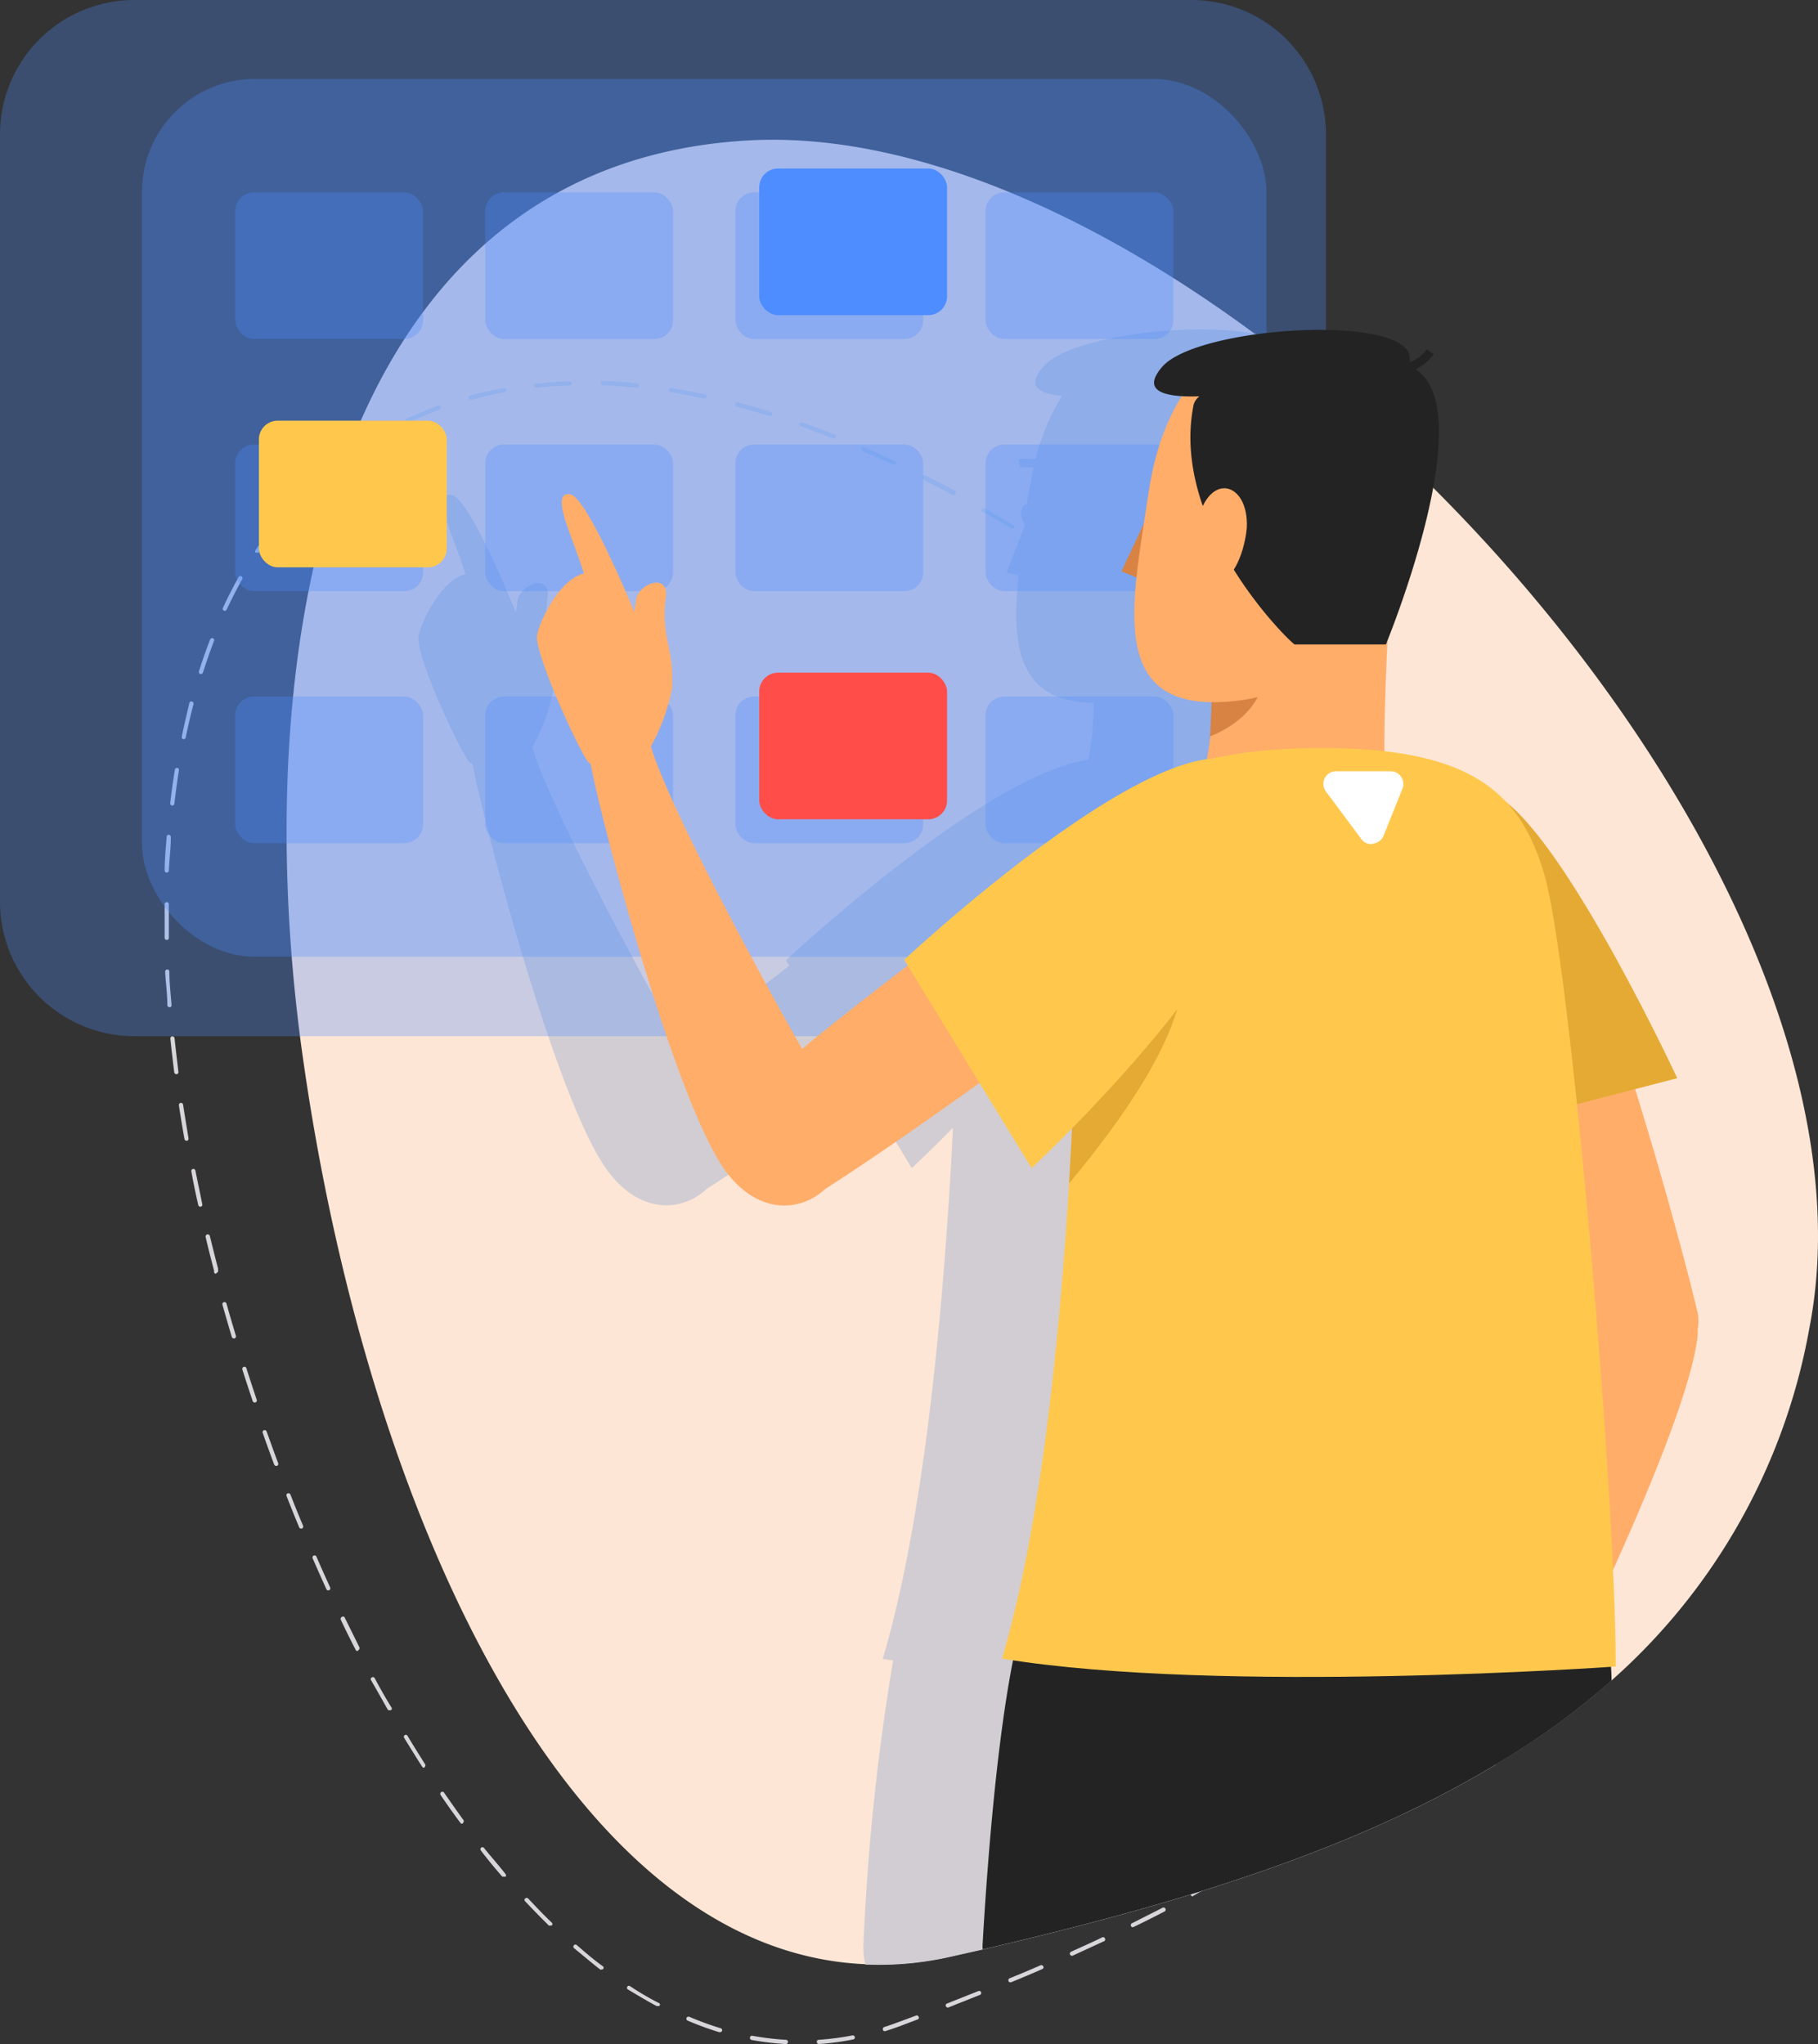 <svg xmlns="http://www.w3.org/2000/svg" width="541.043" height="608.368" viewBox="0 0 541.043 608.368">
  <rect x="0" y="0" width="541.043" height="608.368" fill="#333333" stroke="none"/>
  <g id="Image" transform="translate(-0.15 -0.15)">
    <path id="Path" d="M453.209,353.558a182.85,182.85,0,0,1-58.9,105,223.2,223.2,0,0,1-34.5,25c-43.25,26.15-96.85,42-152.65,55l-9.55,2.15a96,96,0,0,1-25.3,2.3c-88.75-3.7-149.2-135.25-168-273.7-16.4-123.25,11.05-262.85,133.95-269.15,46.15-2.3,100,20.7,150,57.7,3.6,2.65,7.2,5.4,10.75,8.2h0l2.2,1.75C394.559,142.208,470.809,262.858,453.209,353.558Z" transform="translate(85.441 41.742)" fill="#fde6d6"/>
    <path id="Shape" d="M184.7,494.975a84.485,84.485,0,0,1-10-1.2.633.633,0,0,1,.2-1.25,83.884,83.884,0,0,0,10,1.2.6.6,0,0,1,.443.194.6.6,0,0,1,.157.457.649.649,0,0,1-.8.6Zm10,0a.6.6,0,0,1-.6-.6.55.55,0,0,1,.55-.651,81.606,81.606,0,0,0,10-1.3.65.65,0,0,1,.751.5.6.6,0,0,1-.5.7,84.064,84.064,0,0,1-10,1.35Zm-39.05-6.95a.65.65,0,0,1-.35-.8.7.7,0,0,1,.85-.35,91.039,91.039,0,0,0,9.3,3.4.651.651,0,0,1,.45.8.7.7,0,0,1-.8.35v.049A93.953,93.953,0,0,1,155.652,488.025Zm58.1,2.7a.651.651,0,0,1,.4-.8c1.45-.45,2.95-1,4.45-1.55l5-1.85a.6.6,0,0,1,.8.35.55.55,0,0,1-.35.8l-5,1.9c-1.5.55-3.05,1.1-4.549,1.55l-.15.05h-.019A.6.6,0,0,1,213.752,490.725Zm18.751-7a.55.55,0,0,1,.35-.8l9.3-3.7a.618.618,0,1,1,.45,1.15l-9.3,3.7-.25.05A.6.6,0,0,1,232.5,483.725Zm-85.8-.1v.05h-.3c-2.9-1.551-5.8-3.3-8.65-5a.65.65,0,0,1,0-.85.6.6,0,0,1,.85,0,88.445,88.445,0,0,0,8.55,5,.46.46,0,1,1-.45.8Zm104.45-7.35a.649.649,0,0,1,.3-.85c3.1-1.25,6.2-2.55,9.25-3.9a.7.7,0,0,1,.8.35.6.6,0,0,1-.3.8c-3.1,1.35-6.151,2.65-9.25,3.9l-.25.049h-.037A.549.549,0,0,1,251.152,476.275Zm-121.5-3.45c-2.6-2-5-4.1-7.8-6.35a.621.621,0,0,1,.8-.95c2.55,2.2,5,4.35,7.75,6.3a.54.54,0,0,1-.5.95l.1.049a.555.555,0,0,1-.35,0Zm139.8-4.5a.6.6,0,0,1,.3-.8c3.049-1.4,6.1-2.75,9.1-4.2a.65.65,0,1,1,.5,1.149l-9.1,4.2-.25.05A.6.6,0,0,1,269.452,468.325Zm18.15-8.45a.6.6,0,0,1,.3-.85l8.9-4.5a.65.65,0,1,1,.6,1.1c-3,1.55-5.95,3.05-9,4.5l-.25.1h0A.6.6,0,0,1,287.6,459.875Zm-173.25-.149q-3.5-3.451-7.05-7.2a.549.549,0,0,1,0-.851.65.65,0,0,1,.9,0c2.35,2.5,4.7,5,7,7.151a.548.548,0,0,1,0,.85.5.5,0,0,1-.45,0v.05a.556.556,0,0,1-.4,0Zm191.05-9.05a.649.649,0,0,1,.249-.85c2.95-1.6,5.9-3.251,8.7-5a.651.651,0,0,1,.85,0,.6.6,0,0,1,0,.85l-8.751,5-.5.35A.7.7,0,0,1,305.4,450.675Zm-204.45-5.55a.7.7,0,0,1-.5,0c-2.149-2.45-4.25-5-6.35-7.75a.6.6,0,1,1,.95-.75c2.1,2.65,4.251,5,6.35,7.7a.65.65,0,0,1,0,.9Zm221.65-4.45a.6.6,0,0,1,0-.85c2.9-1.8,5.75-3.6,8.45-5.4a.6.6,0,1,1,.85.85c-2.7,1.8-5.55,3.6-8.45,5.4l-.35.3h-.012A.549.549,0,0,1,322.6,440.675Zm16.75-10.75a.6.6,0,0,1,0-.85c2.75-2,5.449-3.95,8.05-5.95a.6.6,0,1,1,.851.85c-2.6,2-5.3,4-8.1,5.95a.492.492,0,0,1-.15-.049l-.15.049a.6.6,0,0,1-.5,0ZM88,429.125c-1.95-2.6-3.9-5.35-5.8-8.15a.7.7,0,0,1,0-.9.65.65,0,0,1,.9,0c1.9,2.75,3.849,5.5,5.75,8.15a.6.6,0,0,1,0,.85.656.656,0,0,1-.2.3l-.149.05A.6.6,0,0,1,88,429.125Zm267.251-11.6a.6.6,0,0,1,0-.85c2.55-2.15,5-4.35,7.549-6.549a.6.6,0,0,1,.851,0,.649.649,0,0,1,0,.9l-7.6,6.55a.64.64,0,0,1-.149.15l-.15.049A.7.7,0,0,1,355.253,417.525Zm-278.6-5.05c-1.75-2.75-3.55-5.65-5.3-8.5a.65.65,0,0,1,0-.85.6.6,0,0,1,.85,0c1.7,2.849,3.5,5.7,5.25,8.5a.651.651,0,0,1,0,.85l-.25.3A.7.7,0,0,1,76.652,412.475Zm293.95-8.2a.446.446,0,0,1-.4,0,.548.548,0,0,1,0-.85c2.35-2.4,4.7-5,6.9-7.2a.6.6,0,0,1,.85,0,.65.65,0,0,1,0,.9c-2.2,2.4-4.55,5-6.95,7.25a.6.6,0,0,1-.4-.1Zm-304.25-8.9c-1.6-2.85-3.251-5.8-5-8.8a.65.65,0,0,1,1.1-.6c1.6,3,3.25,5.95,5,8.75a.651.651,0,0,1,0,.85l-.55.1h0A.649.649,0,0,1,66.353,395.375Zm317.849-5.9h-.5a.65.65,0,0,1,0-.9c2.1-2.6,4.15-5,6.1-7.9a.6.6,0,1,1,.851.85c-1.95,2.65-4,5.35-6.15,7.95a.55.55,0,0,1-.3,0Zm-327.35-11.8c-1.55-3-3.05-6.05-4.45-9a.726.726,0,0,1,1.1-.8l4.45,9a.649.649,0,0,1-.25.85l-.3.3h0A.6.6,0,0,1,56.852,377.675Zm339.1-4.3-.1-.049h-.3a.6.6,0,0,1,0-.85c1.8-2.8,3.5-5.65,5-8.55a.65.65,0,1,1,1.1.6c-1.65,2.9-3.4,5.8-5,8.6a.7.7,0,0,1-.7.25Zm-347.8-13.75c-1.4-3.05-2.75-6.1-4.1-9.2a.618.618,0,1,1,1.15-.45c1.3,3.05,2.7,6.1,4.05,9.1a.651.651,0,0,1-.3.851l-.25.049h0A.6.6,0,0,1,48.152,359.625Zm357.45-3.749a.65.65,0,0,1-.3-.85c1.45-2.95,2.8-6,4.1-9.1a.6.6,0,0,1,.8-.3.65.65,0,0,1,.35.8c-1.3,3.1-2.65,6.2-4.1,9.149a.65.65,0,0,1-.85.3Zm-365.55-14.65q-1.949-4.649-3.749-9.3a.6.6,0,0,1,.35-.85.649.649,0,0,1,.8.4c1.2,3.1,2.451,6.2,3.75,9.249a.7.7,0,0,1-.35.85h-.287A.552.552,0,0,1,40.052,341.225Zm373.15-3.85a.65.65,0,0,1-.4-.8c1.1-3.15,2.05-6.349,2.95-9.5a.618.618,0,1,1,1.2.3c-.9,3.2-1.9,6.45-2.95,9.6a.649.649,0,0,1-.6.4Zm-380-14.449a.65.65,0,0,1-.6-.4c-1.15-3.1-2.3-6.25-3.4-9.4a.618.618,0,1,1,1.15-.45c1.149,3.15,2.25,6.3,3.45,9.45a.65.65,0,0,1-.4.8Zm385.25-5a.65.65,0,0,1-.5-.75c.7-3.3,1.35-6.6,1.85-10a.65.65,0,0,1,.75-.5.6.6,0,0,1,.5.7c-.5,3.25-1.15,6.55-1.85,10a.7.7,0,0,1-.45,1ZM26.2,303.625c-1.049-3.15-2.1-6.3-3.1-9.5a.65.65,0,0,1,1.2-.4c1,3.2,2.05,6.35,3.1,9.5a.6.6,0,0,1-.4.8l-.2.049A.7.7,0,0,1,26.2,303.625Zm395.171-5.395a.55.55,0,0,1-.121-.455c.35-3.25.65-6.6.85-10a.6.6,0,0,1,.651-.6.7.7,0,0,1,.6.651,92.936,92.936,0,0,1-.85,10,.65.65,0,0,1-.5.55l-.2.049h-.009A.551.551,0,0,1,421.373,298.23ZM20.6,284.975a.649.649,0,0,1-.6-.4c-.95-3.2-1.9-6.449-2.8-9.65a.626.626,0,0,1,1.2-.35c.9,3.25,1.85,6.45,2.8,9.6a.65.65,0,0,1-.4.8Zm401.85-7.2c0-3.3-.25-6.65-.5-10a.6.6,0,0,1,.55-.7.652.652,0,0,1,.7.6c0,3.3.45,6.7.5,10a.65.65,0,0,1-.6.65l-.049.05A.6.6,0,0,1,422.452,277.775ZM14.7,265.275v-.5c-.851-3.25-1.7-6.5-2.5-10a.643.643,0,0,1,1.25-.3c.8,3.25,1.6,6.5,2.45,9.7v.5a.65.65,0,0,1-.45.8l-.15.25h-.019A.6.6,0,0,1,14.7,265.275Zm406-7.4c-.5-3.2-1.1-6.5-1.8-10a.613.613,0,1,1,1.2-.25c.75,3.3,1.35,6.6,1.85,10a.6.6,0,0,1-.5.7l-.1.049h-.019A.649.649,0,0,1,420.7,257.875ZM10,245.275c-.75-3.3-1.45-6.6-2.049-10a.613.613,0,1,1,1.2-.25c.65,3.2,1.35,6.5,2.05,10a.6.6,0,0,1-.45.75h-.16A.6.6,0,0,1,10,245.275Zm406.7-6.8c-.9-3.1-1.9-6.35-2.949-9.5a.633.633,0,1,1,1.2-.4c1.05,3.2,2.05,6.45,2.95,9.6a.6.6,0,0,1-.45.75l-.15.05h-.007A.6.6,0,0,1,416.7,238.475ZM6.5,226.125a.6.6,0,0,1-.6-.5c-.6-3.3-1.15-6.649-1.65-10a.633.633,0,1,1,1.249-.2c.5,3.3,1.05,6.6,1.6,10a.65.65,0,0,1-.5.751Zm403.5-6.55c-1.2-3.05-2.45-6.15-3.8-9.25a.6.6,0,0,1,.3-.8.649.649,0,0,1,.85.3c1.35,3.1,2.65,6.2,3.8,9.3a.6.6,0,0,1-.35.8l-.2.05A.651.651,0,0,1,410,219.575Zm-407.15-13.8c-.4-3.3-.8-6.65-1.15-10a.6.6,0,0,1,.55-.7.65.65,0,0,1,.7.55c.35,3.3.75,6.65,1.15,10a.6.6,0,0,1-.55.7H3.495A.65.65,0,0,1,2.852,205.775Zm399.25-4.5c-1.4-2.9-2.95-5.9-4.549-8.9a.542.542,0,1,1,.85-.6c1.6,3,3.15,6,4.6,8.951a.649.649,0,0,1-.3.85v.05A.75.75,0,0,1,402.1,201.275ZM1.452,186.425l-.05-.05a.6.6,0,0,1-.6-.55c0-3.4-.5-6.8-.65-10a.65.65,0,0,1,.6-.65.6.6,0,0,1,.65.6c0,3.25.4,6.6.65,10a.6.6,0,0,1-.6.65Zm391.251-2.75c-1.651-2.849-3.4-5.7-5-8.55a.7.7,0,0,1,0-.9.651.651,0,0,1,.851,0c1.8,2.9,3.55,5.75,5,8.6a.6.6,0,0,1,0,.85l-.35.3h-.009A.549.549,0,0,1,392.7,183.675Zm-10.651-16.7c-1.8-2.7-3.7-5.45-5.649-8.25a.6.6,0,0,1,0-.85.65.65,0,0,1,.9,0c2,2.749,3.9,5.549,5.7,8.249a.651.651,0,0,1,0,.85.5.5,0,0,1-.4,0,.8.8,0,0,1-.55,0Zm-381.4-.6H.6a.6.6,0,0,1-.6-.6V155.725a.6.6,0,0,1,.6-.6.6.6,0,0,1,.65.6v10a.6.6,0,0,1-.6.65Zm370-15.7c-2.05-2.7-4.1-5.351-6.151-7.9a.619.619,0,1,1,.9-.85c2,2.551,4.1,5,6.151,7.9a.65.65,0,0,1,0,.9l-.4-.049a.6.6,0,0,1-.5,0ZM.6,146.325a.6.6,0,0,1-.6-.65c0-3.35.35-6.7.6-10a.6.6,0,0,1,.65-.6.7.7,0,0,1,.6.7c0,3.25-.45,6.65-.6,10a.649.649,0,0,1-.641.55Zm357.35-11.3-6.55-7.6a.619.619,0,1,1,.9-.85c2.15,2.4,4.35,5,6.55,7.55a.65.65,0,0,1,0,.9.549.549,0,0,1-.4,0,.649.649,0,0,1-.5,0ZM2.2,126.375a.65.65,0,0,1-.55-.7c.4-3.35.85-6.7,1.4-10a.6.6,0,0,1,.7-.5.551.551,0,0,1,.5.7c-.5,3.2-.95,6.55-1.35,10a.651.651,0,0,1-.7.5Zm342.949-6.35a.552.552,0,0,1-.45,0c-2.25-2.45-4.6-5-6.9-7.249a.65.65,0,0,1,0-.9.7.7,0,0,1,.9,0c2.3,2.4,4.649,5,6.9,7.3a.65.65,0,0,1,0,.9.789.789,0,0,1-.139.012A.808.808,0,0,1,345.152,120.025ZM5.6,106.625a.6.6,0,0,1-.5-.75c.65-3.25,1.45-6.55,2.25-10a.6.6,0,0,1,.8-.45.65.65,0,0,1,.45.75c-.851,3.2-1.6,6.5-2.3,9.75a.649.649,0,0,1-.647.7Zm325.671-.9a.5.5,0,0,1-.271-.051c-2.45-2.35-5-4.7-7.25-6.951a.6.6,0,0,1,0-.85.65.65,0,0,1,.9,0c2.4,2.25,5,4.6,7.25,6.95a.65.65,0,0,1,0,.9.6.6,0,0,1-.629,0Zm-14.721-13.77a.649.649,0,0,1-.2-.032c-2.45-2.25-5-4.451-7.55-6.6a.7.7,0,0,1,0-.9.65.65,0,0,1,.9,0l7.55,6.6a.7.7,0,0,1,0,.9.651.651,0,0,1-.7.032ZM10.6,87.225a.7.7,0,0,1-.4-.8c1.049-3.25,2.15-6.45,3.35-9.5a.7.7,0,0,1,.8-.35.6.6,0,0,1,.35.8c-1.15,3-2.25,6.2-3.3,9.4a.65.65,0,0,1-.8.45Zm290.3-8.35c-2.6-2.1-5-4.25-7.8-6.25a.65.65,0,0,1,.8-1c2.55,2.05,5,4.15,7.8,6.3a.6.6,0,0,1,0,.85.7.7,0,0,1-.4.1.547.547,0,0,1-.4,0ZM17.652,68.375a.6.6,0,0,1-.3-.85c1.4-3.05,2.95-6.05,4.55-8.95a.65.65,0,1,1,1.1.6c-1.6,2.85-3.1,5.85-4.55,8.9a.6.6,0,0,1-.8.3ZM285.6,66.525h-.35c-2.651-2-5.4-4-8.1-5.9a.65.65,0,0,1,.7-1.05c2.75,1.95,5.449,3.95,8.15,5.951a.575.575,0,0,1-.4,1Zm-16.7-11.65-8.3-5.6a.618.618,0,0,1,.65-1.05q4.25,2.7,8.4,5.55a.648.648,0,0,1,0,.85.5.5,0,0,1-.4.25.4.4,0,0,1-.35,0ZM27.452,51.125H27.1a.6.6,0,0,1,0-.85c1.9-2.85,3.9-5.55,5.951-8.15a.619.619,0,1,1,.85.9,84.8,84.8,0,0,0-5.85,8,.551.551,0,0,1-.6.1Zm224.951-7.1h.049Zm-.3,0c-2.8-1.751-5.7-3.451-8.6-5a.618.618,0,1,1,.65-1.05c2.9,1.651,5.8,3.4,8.6,5a.6.6,0,0,1,0,.85.55.55,0,0,1-.35.2ZM39.923,35.534a.486.486,0,0,1-.371-.859c2.35-2.45,5-5,7.3-6.95a.636.636,0,0,1,.9.9,92.963,92.963,0,0,0-7.2,6.85.654.654,0,0,1-.368.114A.644.644,0,0,1,39.923,35.534Zm195.029-1.509h-.3q-4.4-2.4-8.851-4.65a.65.65,0,0,1-.2-1,.6.6,0,0,1,.85-.25c2.9,1.45,5.9,3.05,8.851,4.65a.6.6,0,0,1,0,.85.554.554,0,0,1-.3.4Zm-17.85-9.05h-.3c-2.95-1.4-6.05-2.8-9.1-4.1a.649.649,0,0,1-.3-.85.6.6,0,0,1,.8-.3c3.1,1.35,6.15,2.7,9.149,4.15a.568.568,0,0,1-.2,1.1Zm-162.651-2.8a.6.6,0,0,1,0-.851c2.75-1.949,5.55-3.8,8.45-5.45a.65.65,0,0,1,.65,1.1c-2.849,1.65-5.7,3.45-8.349,5.351a.617.617,0,0,1-.2.1h-.087A.551.551,0,0,1,54.452,22.175Zm144.25-5.15c-3.1-1.2-6.25-2.4-9.35-3.5a.65.65,0,0,1-.4-.8.7.7,0,0,1,.8-.35c3.15,1.1,6.3,2.3,9.4,3.5a.6.6,0,1,1,0,1.2Zm-127-4.95a.651.651,0,0,1,.3-.851c3-1.35,6.1-2.65,9.3-3.8a.6.6,0,0,1,.8.35.65.65,0,0,1-.35.8c-3.15,1.15-6.251,2.45-9.2,3.8l-.3.05A.7.7,0,0,1,71.7,12.075Zm108.1-1.7c-3.2-1-6.4-1.9-9.6-2.75a.7.7,0,0,1-.45-.75.651.651,0,0,1,.85-.5c3.15.851,6.4,1.751,9.65,2.8a.6.6,0,1,1,0,1.2Zm-89.3-5.2a.65.65,0,0,1,.45-.8c3.15-.85,6.45-1.6,10-2.25a.6.6,0,0,1,.75.45.649.649,0,0,1-.5.75c-3.3.651-6.55,1.4-9.7,2.25l-.4.05A.7.7,0,0,1,90.5,5.175Zm70.1.05c-3.3-.7-6.6-1.35-10-1.85a.65.65,0,0,1-.5-.75.6.6,0,0,1,.7-.5c3.2.55,6.55,1.15,10,1.9a.652.652,0,0,1,.5.751.6.6,0,0,1-.7.45ZM110.181,1.883A.548.548,0,0,1,110,1.475a.549.549,0,0,1,.55-.65c3.25-.35,6.6-.6,10-.7a.649.649,0,0,1,.6.6.6.6,0,0,1-.6.65,94.99,94.99,0,0,0-10,.65h.049l-.05,0A.551.551,0,0,1,110.181,1.883ZM130.6,1.275a.65.65,0,1,1,0-1.25,96.1,96.1,0,0,1,10,.75.6.6,0,0,1,.55.7.651.651,0,0,1-.55.55C137.3,1.675,133.952,1.425,130.6,1.275Z" transform="translate(49.148 113.525)" fill="#d8d5db"/>
    <path id="Path-2" data-name="Path" d="M345.08,297.554v1.65c-1.25,13.95-13.25,43.7-25,70,.4,9.5.7,18,.75,25v3.7h-1.45c.35,6.2.8,16.95,1.15,29.3-43.25,26.15-96.85,42-152.65,55l-9.55,2.15a96,96,0,0,1-25.3,2.3,20.95,20.95,0,0,1-.55-6.4,678.5,678.5,0,0,1,8.8-84.1l-3.1-.45c11.35-38.3,17.05-93.55,20-141.5h0c.35-5.65.65-11.15.9-16.6-7.25,7.4-12.25,12-12.25,12l-15.35-25.25c-18.95,13.7-36.85,25.8-45.6,31.4-7.25,6.8-19.6,7.8-29.3-5-15.7-20.55-37.85-106.8-40.45-121.45a3.85,3.85,0,0,1-1.05-.6c-3.6-5-16.2-32.25-15-37.55s7.1-16.75,13.95-18.3c-.8-2.45-1.7-5-3-8.55-2.9-7.9-6.35-15.9-1.15-15s17.1,30,19.15,35c.3-2.35.6-4.25.6-4.25,1.6-4.7,10-7.2,8.75,0-1.45,10,2.05,15,1.9,23.25v1.65a6.75,6.75,0,0,1,0,.9,2.65,2.65,0,0,1,0,.65v.35a60.85,60.85,0,0,1-6.4,17.55h0c5.45,17.8,30.45,64.35,45,90,8.9-7.4,20-16.2,31.5-25l-1-1.65s59.3-55.45,90-59.65c.45-2.15.75-4.5,1.05-6.95s.5-6.6.6-10c-22.55-.25-24.65-16.85-22.4-37.95l-3.55-.9,5.25-13.6v-1a3.95,3.95,0,0,1-.95-2.4c0-1.65.45-3.05,1.35-3.1a.55.55,0,0,1,.4,0,29.842,29.842,0,0,1,.55-3.6c.4-2.65.9-5,1.4-7.45a10.5,10.5,0,0,0-4.05,0l-.4-2.45a14.25,14.25,0,0,1,5,0,67.3,67.3,0,0,1,7.95-19c-7.2-.5-10.6-2.85-5.6-8.65,7.75-9,44.45-13.5,62.95-9.7,6.5,1.35,10.75,3.7,10.8,7.2v1h0a10.95,10.95,0,0,0,4.7-3.8l2.1,1.4a14.1,14.1,0,0,1-4.6,4.15l-.75.4c19.8,12.9-8.2,82-8.3,82-.55,11.85-.9,23.55-.85,31.8,17.8,2.05,29.05,7.25,36.5,15.4,20,16.05,50.7,81.9,50.7,81.9l-12.55,3.3c8.95,28.7,16.55,57.5,18.75,67.15A17.049,17.049,0,0,1,345.08,297.554Z" transform="translate(124.67 98.196)" fill="#d1cdd3"/>
    <rect id="Rectangle" width="334.65" height="261.25" rx="33.6" transform="translate(377.05 284.9) rotate(180)" fill="#4d8dff" opacity="0.3"/>
    <path id="Shape-2" data-name="Shape" d="M40,308.4a40,40,0,0,1-40-40V40A40,40,0,0,1,40,0H354.6a40,40,0,0,1,40,40V268.25a40,40,0,0,1-40,40.15Z" transform="translate(0.15 0.15)" fill="#4d8dff" opacity="0.3"/>
    <g id="Group" transform="translate(70 55)" opacity="0.3">
      <rect id="Rectangle-2" data-name="Rectangle" width="55.9" height="43.65" rx="5.6" transform="translate(56.05 46.05) rotate(180)" fill="#4d8dff"/>
      <rect id="Rectangle-3" data-name="Rectangle" width="55.9" height="43.65" rx="5.6" transform="translate(130.45 46.05) rotate(180)" fill="#4d8dff"/>
      <rect id="Rectangle-4" data-name="Rectangle" width="55.9" height="43.65" rx="5.6" transform="translate(204.9 46.05) rotate(180)" fill="#4d8dff"/>
      <rect id="Rectangle-5" data-name="Rectangle" width="55.9" height="43.65" rx="5.6" transform="translate(279.35 46.05) rotate(180)" fill="#4d8dff"/>
    </g>
    <g id="Group-2" data-name="Group" transform="translate(70 130)" opacity="0.3">
      <rect id="Rectangle-6" data-name="Rectangle" width="55.9" height="43.65" rx="5.6" transform="translate(56.05 46.1) rotate(180)" fill="#4d8dff"/>
      <rect id="Rectangle-7" data-name="Rectangle" width="55.9" height="43.65" rx="5.6" transform="translate(130.45 46.1) rotate(180)" fill="#4d8dff"/>
      <rect id="Rectangle-8" data-name="Rectangle" width="55.9" height="43.65" rx="5.6" transform="translate(204.9 46.1) rotate(180)" fill="#4d8dff"/>
      <rect id="Rectangle-9" data-name="Rectangle" width="55.9" height="43.65" rx="5.6" transform="translate(279.35 46.1) rotate(180)" fill="#4d8dff"/>
    </g>
    <g id="Group-3" data-name="Group" transform="translate(70 205)" opacity="0.3">
      <rect id="Rectangle-10" data-name="Rectangle" width="55.9" height="43.65" rx="5.6" transform="translate(56.05 46.1) rotate(180)" fill="#4d8dff"/>
      <rect id="Rectangle-11" data-name="Rectangle" width="55.9" height="43.65" rx="5.6" transform="translate(130.45 46.1) rotate(180)" fill="#4d8dff"/>
      <rect id="Rectangle-12" data-name="Rectangle" width="55.9" height="43.65" rx="5.6" transform="translate(204.9 46.1) rotate(180)" fill="#4d8dff"/>
      <rect id="Rectangle-13" data-name="Rectangle" width="55.9" height="43.65" rx="5.6" transform="translate(279.35 46.1) rotate(180)" fill="#4d8dff"/>
    </g>
    <rect id="Rectangle-14" data-name="Rectangle" width="55.9" height="43.65" rx="5.6" transform="translate(282 93.95) rotate(180)" fill="#4d8dff"/>
    <rect id="Rectangle-15" data-name="Rectangle" width="55.9" height="43.65" rx="5.6" transform="translate(282 244) rotate(180)" fill="#ff4e4a"/>
    <rect id="Rectangle-16" data-name="Rectangle" width="55.9" height="43.65" rx="5.6" transform="translate(133.1 169) rotate(180)" fill="#ffc84d"/>
    <path id="Path-3" data-name="Path" d="M60.613,0c-1.7,10.9-5,70-3.65,83.5s-65,17.6-56.15,2.55,2.55-65,2.55-65Z" transform="translate(355.487 148.75)" fill="#ffad69"/>
    <path id="Path-4" data-name="Path" d="M52.65,0,0,19.25A273.5,273.5,0,0,1,1.4,68.9c21.7-8.95,16.9-27.15,16.9-36.95C18.3,23.05,52.7,1.7,52.65,0Z" transform="translate(358.85 150.45)" fill="#d88344"/>
    <path id="Path-5" data-name="Path" d="M8.2,0,0,17.5l10,4.05L8.2,0Z" transform="translate(333.9 152.7)" fill="#d88344"/>
    <path id="Path-6" data-name="Path" d="M4.222,47.514c-5,33.65-13.2,67.2,27.6,61.65s47.1-57.75,47-67.65C78.172-11.086,13.822-18.586,4.222,47.514Z" transform="translate(337.728 99.386)" fill="#ffad69"/>
    <path id="Path-7" data-name="Path" d="M77.894,11.776a15.55,15.55,0,0,0,5.35-4.55l-2.1-1.4a11.35,11.35,0,0,1-5,3.8,6.8,6.8,0,0,0,0-1.05c0-13.6-63.3-9.7-73.75,2.45-6.2,7.2.4,9.1,11.1,8.75a5,5,0,0,0-1.7,2.4c-7.05,34.55,26.25,68.55,30,71.45h27.2S97.494,24.476,77.894,11.776Z" transform="translate(343.606 98.324)" fill="#232323"/>
    <path id="Path-8" data-name="Path" d="M75.3,118.8C71.7,102.75,52.95,33.3,38.05,0L0,8.1S24.55,90.2,37.6,120.85c-3.05,16.5-18.45,93.25-27.95,114.7-4.2,10,11.7,13.85,15.55,9.05s47.55-92.6,50-120v-1.65a13.35,13.35,0,0,0,.1-4.15Z" transform="translate(430.2 272.7)" fill="#ffad69"/>
    <path id="Path-9" data-name="Path" d="M27.875,7.57c20,15.65,50.95,82.2,50.95,82.2l-65.5,17S-24.775-33.63,27.875,7.57Z" transform="translate(420.475 231.28)" fill="#e5aa33"/>
    <path id="Path-10" data-name="Path" d="M187.187,10.7a223.2,223.2,0,0,1-34.5,25c-43.25,26.15-96.85,42-152.65,55a12.7,12.7,0,0,1,0-1.95c1.8-30.95,5-66.3,10-88.75l143.05,2.85,33.8.7C186.887,5.25,187.187,7.65,187.187,10.7Z" transform="translate(292.563 489.65)" fill="#232323"/>
    <path id="Path-11" data-name="Path" d="M102.1.123c39.25,1.3,52.55,14.55,59.3,37.5,7.7,26,21.25,183.25,21.25,235.75,0,0-117.55,8.35-182.65-2.35,20.4-68.95,22.6-192.9,23.05-230C23.35,13.473,52.3-1.527,102.1.123Z" transform="translate(298.35 222.777)" fill="#ffc84d"/>
    <path id="Shape-3" data-name="Shape" d="M11.3,20.2.75,6a3.75,3.75,0,0,1,3-6H20.1a3.8,3.8,0,0,1,3.5,5L17.9,19.2a3.751,3.751,0,0,1-3,2.3l-.6.2h-.025A3.7,3.7,0,0,1,11.3,20.2Z" transform="translate(394 229.7)" fill="#fff"/>
    <path id="Path-12" data-name="Path" d="M4.081,2.855c0,1.65-.45,3.05-1.35,3.1s-1.7-1.2-1.8-2.85.45-3,1.35-3.1S3.981,1.205,4.081,2.855Z" transform="translate(338.719 150.395)" fill="none"/>
    <path id="Path-13" data-name="Path" d="M10.05,6.686a9.3,9.3,0,0,0-9.5-4.05L0,.236a11.8,11.8,0,0,1,12.15,5Z" transform="translate(338.75 136.664)" fill="none"/>
    <path id="Path-14" data-name="Path" d="M2.95,4.232c-.3,18.15-1,47.1-2.95,79.45,16.65-20,33-43.65,33.95-61.4C35.3-2.118,21.45-3.618,2.95,4.232Z" transform="translate(318.3 268.718)" fill="#e5aa33"/>
    <path id="Path-15" data-name="Path" d="M183.451,134.188l-20-33.25s-55,39.65-84.55,64.2c-14.6-25.7-39.55-72.25-45-90h0a60,60,0,0,0,6.35-17.5.7.7,0,0,0,0-.35v-.65a6.2,6.2,0,0,0,0-.9v-1.7c0-8.05-3.35-13-1.9-23.2,1-7.15-7.15-4.7-8.75,0l-.65,4.2c-2.05-5-14.4-34.35-19.1-35s-1.75,7.25,1.15,15c1.25,3.45,2.2,6.15,3,8.55-6.9,1.6-13,13.4-13.95,18.35s11.55,32.55,15,37.55a3.85,3.85,0,0,0,.95.85c2.55,14.7,25,100.9,40.4,121.5,9.7,12.75,22.1,11.75,29.35,5C103.551,195.488,158.251,157.888,183.451,134.188Z" transform="translate(159.949 147.212)" fill="#ffad69"/>
    <path id="Path-16" data-name="Path" d="M107.9,22.3c-2,36.7-70,99.65-70,99.65L0,59.946S111.6-44.454,107.9,22.3Z" transform="translate(269.25 225.854)" fill="#ffc84d"/>
    <path id="Path-17" data-name="Path" d="M1.437,11.832c-1.5,8.8-3.7,17.55,4.55,16.9s10.35-14.35,10.5-16.95C17.187-2.218,4.387-5.568,1.437,11.832Z" transform="translate(354.713 145.468)" fill="#ffad69"/>
  </g>
</svg>
